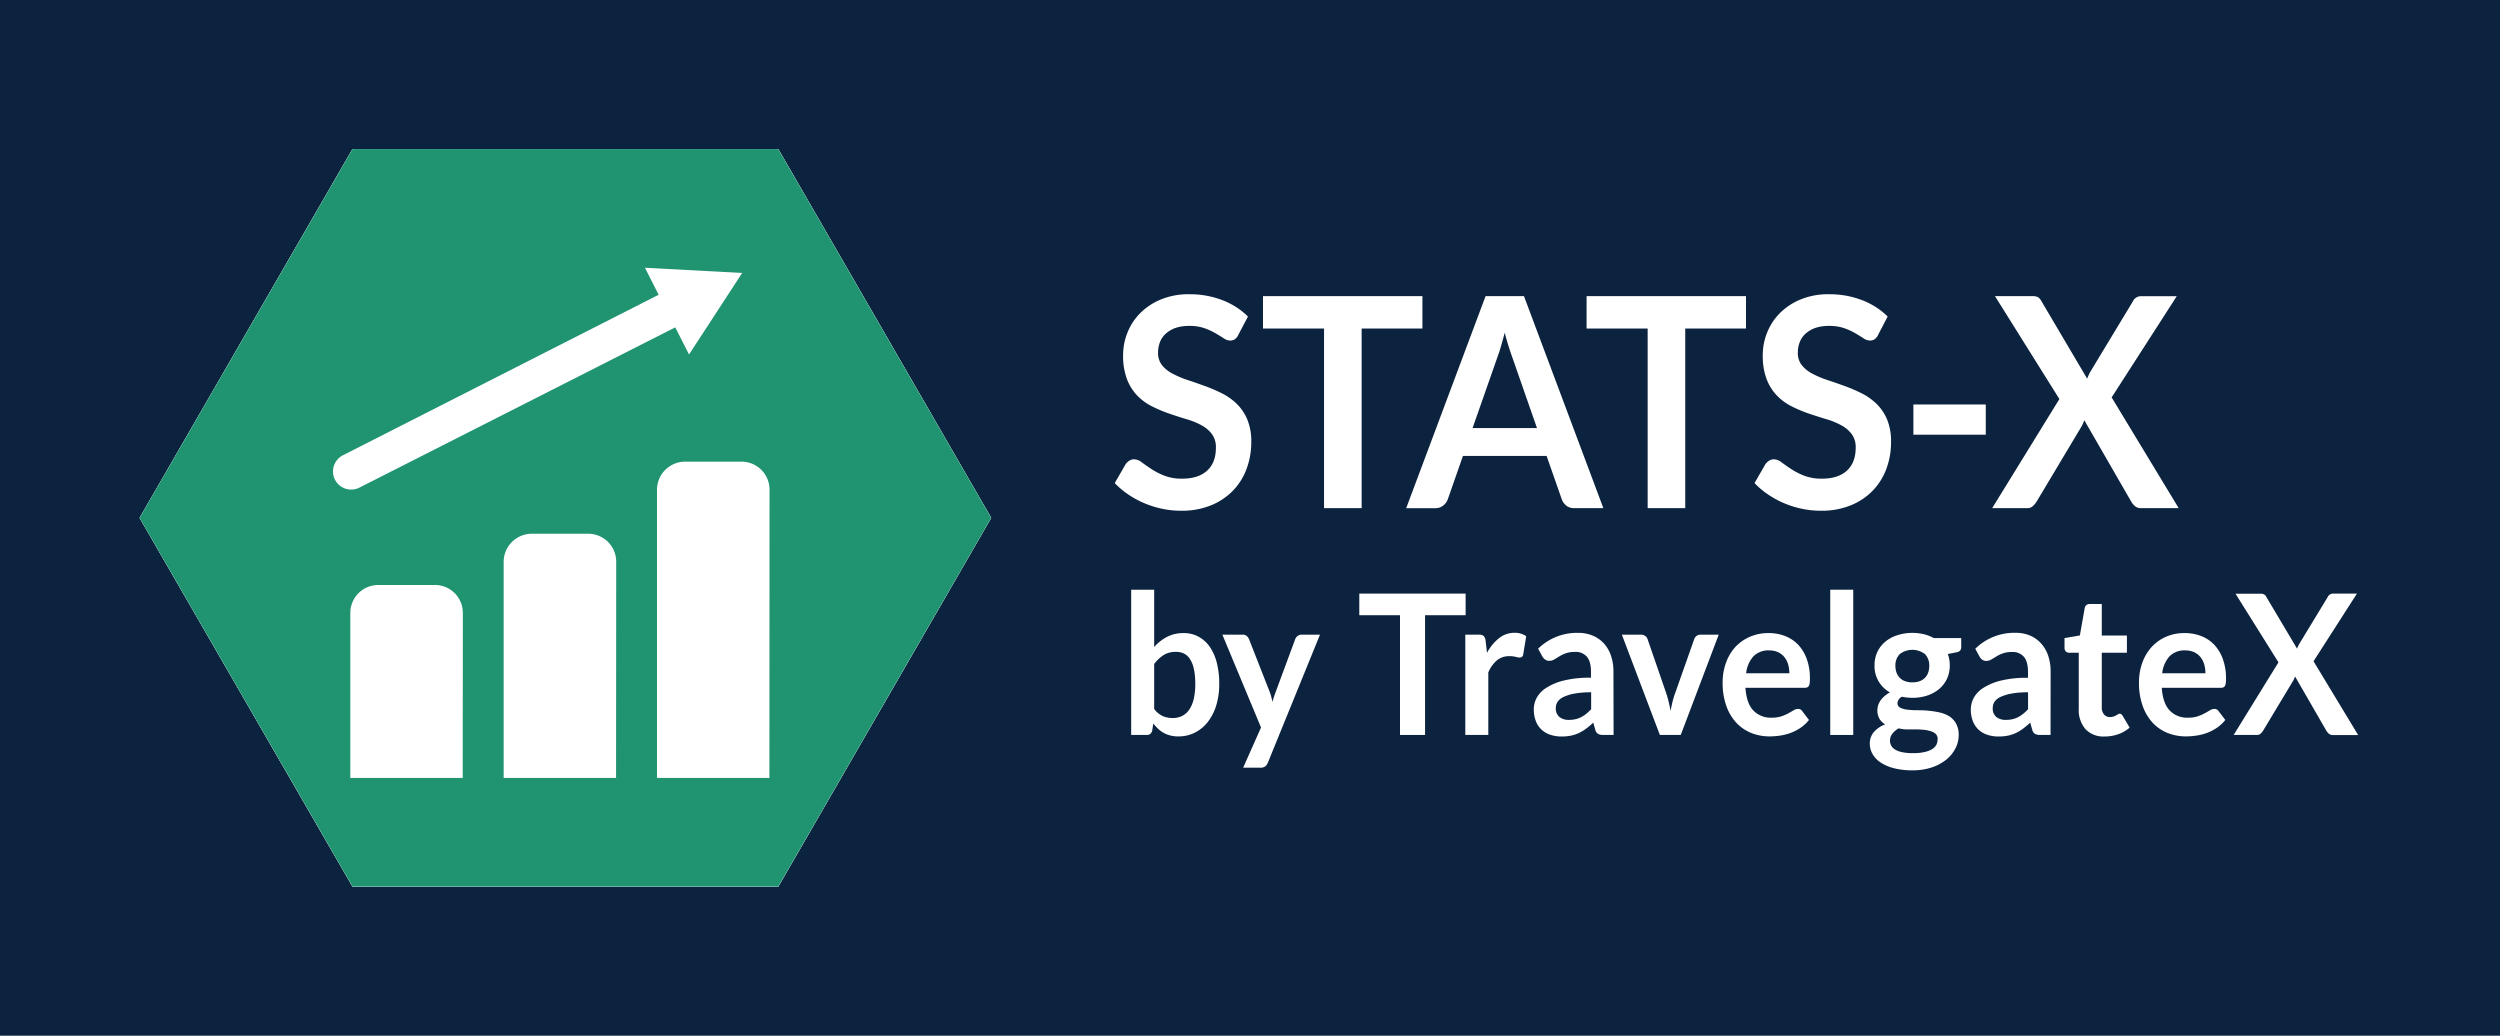 <svg id="Capa_1" data-name="Capa 1" xmlns="http://www.w3.org/2000/svg" viewBox="0 0 887 367.47"><defs><style>.cls-1{fill:#0c2340;}.cls-2{fill:#fff;}.cls-3{fill:#209471;}</style></defs><title>logos-RGB</title><rect class="cls-1" x="-25.17" y="-33.07" width="941" height="438"/><polygon class="cls-2" points="276.13 52.9 125.06 52.9 49.52 183.74 125.06 314.57 276.13 314.57 351.67 183.74 276.13 52.9"/><path class="cls-2" d="M439.38,118.75a3.78,3.78,0,0,1-1.26,1.61,3.09,3.09,0,0,1-1.71.47,4.18,4.18,0,0,1-2.23-.81c-.83-.53-1.8-1.13-2.93-1.79a23,23,0,0,0-3.94-1.8,16,16,0,0,0-5.33-.8,14.91,14.91,0,0,0-4.83.7,10.15,10.15,0,0,0-3.47,2,7.88,7.88,0,0,0-2.11,3,10.31,10.31,0,0,0-.69,3.83,6.88,6.88,0,0,0,1.41,4.42,11.76,11.76,0,0,0,3.75,3,33.12,33.12,0,0,0,5.3,2.24c2,.66,4,1.36,6.07,2.11a55.82,55.82,0,0,1,6.08,2.6,21.23,21.23,0,0,1,5.3,3.74,17.07,17.07,0,0,1,3.74,5.54,20.13,20.13,0,0,1,1.42,8,27,27,0,0,1-1.67,9.55,22.07,22.07,0,0,1-4.85,7.75,22.89,22.89,0,0,1-7.81,5.2,27.44,27.44,0,0,1-10.56,1.9,32.33,32.33,0,0,1-6.74-.7,34,34,0,0,1-6.37-2,31.68,31.68,0,0,1-5.7-3.12,28.27,28.27,0,0,1-4.74-4l3.87-6.71a5,5,0,0,1,1.31-1.23,3.08,3.08,0,0,1,1.71-.49,4.59,4.59,0,0,1,2.68,1.06c1,.72,2.09,1.51,3.4,2.37a25.08,25.08,0,0,0,4.61,2.37,17,17,0,0,0,6.37,1.07q5.7,0,8.82-2.84t3.12-8.14a7.83,7.83,0,0,0-1.41-4.84,11.52,11.52,0,0,0-3.74-3.15,27.22,27.22,0,0,0-5.31-2.15c-2-.59-4-1.24-6-1.93a48.52,48.52,0,0,1-6-2.5,19.57,19.57,0,0,1-5.31-3.79,17.4,17.4,0,0,1-3.74-5.86,23.29,23.29,0,0,1-1.41-8.66,21.39,21.39,0,0,1,1.56-8,20.64,20.64,0,0,1,4.56-6.92,22.32,22.32,0,0,1,7.36-4.83,25.58,25.58,0,0,1,10-1.82,32,32,0,0,1,11.7,2.08,26.37,26.37,0,0,1,9.12,5.82Z"/><path class="cls-2" d="M504.67,105.07v11.49H483.11v63.73H469.77V116.56H448.11V105.07Z"/><path class="cls-2" d="M568.87,180.29H558.56a4.39,4.39,0,0,1-2.85-.91,5.1,5.1,0,0,1-1.61-2.27l-5.36-15.34H519.05l-5.36,15.34a4.86,4.86,0,0,1-1.56,2.19,4.23,4.23,0,0,1-2.85,1H498.92l28.16-75.22h13.63Zm-46.4-28.41h22.85l-8.72-25c-.4-1.11-.84-2.42-1.32-3.92s-.95-3.15-1.41-4.92c-.46,1.77-.92,3.42-1.36,4.94s-.89,2.86-1.32,4Z"/><path class="cls-2" d="M619.48,105.07v11.49H597.92v63.73H584.59V116.56H562.92V105.07Z"/><path class="cls-2" d="M666.38,118.75a3.87,3.87,0,0,1-1.27,1.61,3.09,3.09,0,0,1-1.71.47,4.21,4.21,0,0,1-2.23-.81c-.82-.53-1.8-1.13-2.92-1.79a23.41,23.41,0,0,0-3.94-1.8,16.07,16.07,0,0,0-5.33-.8,15,15,0,0,0-4.84.7,10.25,10.25,0,0,0-3.47,2,7.75,7.75,0,0,0-2.1,3,10.12,10.12,0,0,0-.7,3.83,6.83,6.83,0,0,0,1.42,4.42,11.83,11.83,0,0,0,3.74,3,33.12,33.12,0,0,0,5.3,2.24c2,.66,4,1.36,6.08,2.11a55.67,55.67,0,0,1,6.07,2.6,21.23,21.23,0,0,1,5.3,3.74,16.94,16.94,0,0,1,3.75,5.54,20.13,20.13,0,0,1,1.41,8,27,27,0,0,1-1.66,9.55,22.24,22.24,0,0,1-4.86,7.75,22.8,22.8,0,0,1-7.81,5.2,27.44,27.44,0,0,1-10.56,1.9,32.4,32.4,0,0,1-6.74-.7,34.22,34.22,0,0,1-6.37-2,32,32,0,0,1-5.7-3.12,27.8,27.8,0,0,1-4.73-4l3.86-6.71a5,5,0,0,1,1.32-1.23,3.08,3.08,0,0,1,1.71-.49,4.57,4.57,0,0,1,2.67,1.06c1,.72,2.09,1.51,3.4,2.37a25.08,25.08,0,0,0,4.61,2.37,17.08,17.08,0,0,0,6.37,1.07q5.7,0,8.82-2.84t3.13-8.14a7.77,7.77,0,0,0-1.42-4.84,11.42,11.42,0,0,0-3.74-3.15,27.12,27.12,0,0,0-5.3-2.15c-2-.59-4-1.24-6.05-1.93a48.52,48.52,0,0,1-6-2.5,19.52,19.52,0,0,1-5.3-3.79,17.42,17.42,0,0,1-3.75-5.86,23.29,23.29,0,0,1-1.41-8.66,21.39,21.39,0,0,1,1.56-8,20.64,20.64,0,0,1,4.56-6.92,22.36,22.36,0,0,1,7.37-4.83,25.49,25.49,0,0,1,10-1.82,32,32,0,0,1,11.7,2.08,26.18,26.18,0,0,1,9.12,5.82Z"/><path class="cls-2" d="M678.87,143.51h25.68v10.72H678.87Z"/><path class="cls-2" d="M730.67,141.58l-22.85-36.51h13.29a4,4,0,0,1,2,.39,3.45,3.45,0,0,1,1.11,1.27l16.31,27.62c.17-.45.35-.89.55-1.32a11.28,11.28,0,0,1,.69-1.33L756.7,107a3.23,3.23,0,0,1,2.83-1.92h12.79L749.21,141,773,180.29H759.63a3.14,3.14,0,0,1-2.16-.73,6.6,6.6,0,0,1-1.36-1.67L739.5,149.08a10.14,10.14,0,0,1-.45,1.17c-.16.36-.33.7-.49,1l-15.92,26.63a8.25,8.25,0,0,1-1.33,1.64,2.75,2.75,0,0,1-2,.76H706.83Z"/><path class="cls-2" d="M401.34,260.76V209.23h8.16v20.32a16.13,16.13,0,0,1,4.57-3.59,12.57,12.57,0,0,1,5.94-1.34,10.79,10.79,0,0,1,5.08,1.2,11.47,11.47,0,0,1,4,3.48,17.1,17.1,0,0,1,2.58,5.66,29.55,29.55,0,0,1,.91,7.73,25.29,25.29,0,0,1-1,7.39,18.25,18.25,0,0,1-2.92,5.89,13.59,13.59,0,0,1-4.59,3.9,12.84,12.84,0,0,1-6,1.41,11.47,11.47,0,0,1-2.84-.33,9.68,9.68,0,0,1-4.31-2.36,16.59,16.59,0,0,1-1.73-1.89l-.37,2.39a2.21,2.21,0,0,1-.68,1.29,2.05,2.05,0,0,1-1.3.38Zm15.87-29.48a8,8,0,0,0-4.35,1.13,12.92,12.92,0,0,0-3.36,3.17v15.95a7.89,7.89,0,0,0,3,2.52,8.86,8.86,0,0,0,3.55.71,7.45,7.45,0,0,0,3.34-.73,6.59,6.59,0,0,0,2.53-2.22,11.22,11.22,0,0,0,1.6-3.76,22.8,22.8,0,0,0,.56-5.36,24.93,24.93,0,0,0-.48-5.29,10.43,10.43,0,0,0-1.37-3.52,5.46,5.46,0,0,0-2.16-2A6.46,6.46,0,0,0,417.21,231.28Z"/><path class="cls-2" d="M449.86,270.54a3.42,3.42,0,0,1-.94,1.37,2.81,2.81,0,0,1-1.77.47h-6.08l6.34-14.26L433.7,225.18h7.14a2.16,2.16,0,0,1,1.51.48,3.27,3.27,0,0,1,.8,1.11l7.24,18.45a15.92,15.92,0,0,1,.62,1.88c.18.64.33,1.29.47,1.94.17-.67.36-1.32.57-1.94s.44-1.27.68-1.91l6.81-18.42a2.52,2.52,0,0,1,.88-1.14,2.23,2.23,0,0,1,1.37-.45h6.54Z"/><path class="cls-2" d="M520,210.61v7.67H505.61v42.48h-8.89V218.28H482.28v-7.67Z"/><path class="cls-2" d="M519.89,260.76V225.18h4.79a2.49,2.49,0,0,1,1.75.48,2.89,2.89,0,0,1,.66,1.67l.5,4.3a16.61,16.61,0,0,1,4.26-5.2,8.65,8.65,0,0,1,5.49-1.91,6.83,6.83,0,0,1,4.16,1.21l-1.06,6.42a1.32,1.32,0,0,1-.43.88,1.35,1.35,0,0,1-.89.26,5.33,5.33,0,0,1-1.35-.24,8.83,8.83,0,0,0-2.28-.24,6.75,6.75,0,0,0-4.37,1.47,11.31,11.31,0,0,0-3.07,4.32v22.16Z"/><path class="cls-2" d="M572.5,260.76h-3.67a3.71,3.71,0,0,1-1.82-.37,2.32,2.32,0,0,1-1-1.47l-.72-2.53a28.64,28.64,0,0,1-2.53,2.13,15.88,15.88,0,0,1-2.56,1.55,13.24,13.24,0,0,1-2.81.93,16.06,16.06,0,0,1-3.31.31,12.27,12.27,0,0,1-4-.61,8.08,8.08,0,0,1-5.16-4.85,11.35,11.35,0,0,1-.73-4.21,8.68,8.68,0,0,1,1-4,9.68,9.68,0,0,1,3.36-3.55,20.75,20.75,0,0,1,6.24-2.63,38,38,0,0,1,9.69-1v-2.1q0-3.6-1.44-5.33a5.13,5.13,0,0,0-4.18-1.73,9.51,9.51,0,0,0-3.31.49,11.63,11.63,0,0,0-2.29,1.09c-.65.4-1.26.77-1.81,1.09a3.44,3.44,0,0,1-1.81.49,2.27,2.27,0,0,1-1.42-.45,3.42,3.42,0,0,1-1-1.11l-1.49-2.74a19.61,19.61,0,0,1,14.11-5.62,13.17,13.17,0,0,1,5.31,1,11.23,11.23,0,0,1,4,2.85,12.36,12.36,0,0,1,2.46,4.35,17.55,17.55,0,0,1,.84,5.55Zm-15.86-5.34a10.44,10.44,0,0,0,2.31-.24,8.51,8.51,0,0,0,2-.72,10.65,10.65,0,0,0,1.82-1.18,16.53,16.53,0,0,0,1.77-1.65v-6a32.07,32.07,0,0,0-6,.47,15.37,15.37,0,0,0-3.85,1.21,5.06,5.06,0,0,0-2.07,1.71,4,4,0,0,0-.61,2.13,3.84,3.84,0,0,0,1.28,3.25A5.29,5.29,0,0,0,556.64,255.42Z"/><path class="cls-2" d="M596.33,260.76h-7.41l-13.48-35.58h6.78a2.47,2.47,0,0,1,1.5.45,2.25,2.25,0,0,1,.84,1.14l6.55,19c.37,1.11.69,2.19.94,3.26s.48,2.12.68,3.19c.19-1.07.42-2.13.67-3.19a31.53,31.53,0,0,1,1-3.26l6.71-19a2.33,2.33,0,0,1,.82-1.14,2.29,2.29,0,0,1,1.42-.45h6.45Z"/><path class="cls-2" d="M627.53,224.62a15.76,15.76,0,0,1,5.9,1.08,12.77,12.77,0,0,1,4.64,3.14,14.42,14.42,0,0,1,3,5.06,19.89,19.89,0,0,1,1.09,6.85,14.1,14.1,0,0,1-.08,1.61,2.88,2.88,0,0,1-.3,1,1.27,1.27,0,0,1-.58.52,2.42,2.42,0,0,1-.92.15h-21c.25,3.66,1.18,6.34,2.81,8.05a8.53,8.53,0,0,0,6.48,2.56,10.85,10.85,0,0,0,3.42-.48,14.43,14.43,0,0,0,2.51-1.08c.72-.39,1.35-.75,1.89-1.07a3.09,3.09,0,0,1,1.57-.49,1.71,1.71,0,0,1,.86.21,1.93,1.93,0,0,1,.62.59l2.38,3.12a13.56,13.56,0,0,1-3,2.79,16.08,16.08,0,0,1-3.52,1.81,18.08,18.08,0,0,1-3.73.95,24.92,24.92,0,0,1-3.69.28,17.34,17.34,0,0,1-6.57-1.23,14.75,14.75,0,0,1-5.29-3.64,17.27,17.27,0,0,1-3.54-6,24.08,24.08,0,0,1-1.29-8.24,20.49,20.49,0,0,1,1.13-6.84,16.71,16.71,0,0,1,3.22-5.59A15.36,15.36,0,0,1,620.7,226,16.28,16.28,0,0,1,627.53,224.62Zm.16,6.14a7.33,7.33,0,0,0-5.58,2.12,10.6,10.6,0,0,0-2.58,6h15.33a11,11,0,0,0-.43-3.14,7.22,7.22,0,0,0-1.32-2.59,6.22,6.22,0,0,0-2.25-1.75A7.44,7.44,0,0,0,627.69,230.76Z"/><path class="cls-2" d="M657.53,209.23v51.53h-8.16V209.23Z"/><path class="cls-2" d="M678.49,224.55a17.25,17.25,0,0,1,4.09.47,13.58,13.58,0,0,1,3.51,1.37h9.75v3.19a1.81,1.81,0,0,1-.4,1.25,2.27,2.27,0,0,1-1.35.62l-3,.59a12.74,12.74,0,0,1,.51,1.91,12,12,0,0,1,.18,2.12,11.11,11.11,0,0,1-1,4.77,10.64,10.64,0,0,1-2.77,3.62,12.92,12.92,0,0,1-4.2,2.31,16.58,16.58,0,0,1-5.27.81,18.46,18.46,0,0,1-3.74-.38,2.78,2.78,0,0,0-1.58,2.27,1.68,1.68,0,0,0,.94,1.59,7.31,7.31,0,0,0,2.48.72,27.56,27.56,0,0,0,3.48.21c1.3,0,2.64,0,4,.17a29,29,0,0,1,4,.61,11.61,11.61,0,0,1,3.49,1.37A7.25,7.25,0,0,1,694,256.7a8.26,8.26,0,0,1,.94,4.16,10.21,10.21,0,0,1-1.11,4.59,12.39,12.39,0,0,1-3.2,4,16.82,16.82,0,0,1-5.14,2.8,21.25,21.25,0,0,1-6.94,1.06,25.5,25.5,0,0,1-6.71-.78,15.34,15.34,0,0,1-4.71-2.08,8.77,8.77,0,0,1-2.79-3,7.29,7.29,0,0,1-.93-3.54,6.24,6.24,0,0,1,1.45-4.2,10,10,0,0,1,4-2.7,5.78,5.78,0,0,1-2-1.94,5.84,5.84,0,0,1-.76-3.16,5.78,5.78,0,0,1,.26-1.65,7.17,7.17,0,0,1,.81-1.68A8.66,8.66,0,0,1,668.6,247a10.12,10.12,0,0,1,1.95-1.33,10.94,10.94,0,0,1-4-3.89,10.73,10.73,0,0,1-1.47-5.68,11,11,0,0,1,1-4.77,10.55,10.55,0,0,1,2.81-3.64,12.46,12.46,0,0,1,4.27-2.31A17.38,17.38,0,0,1,678.49,224.55Zm9,37.7a2.54,2.54,0,0,0-.59-1.73,3.93,3.93,0,0,0-1.62-1,11.83,11.83,0,0,0-2.4-.55,24.25,24.25,0,0,0-2.91-.17h-3.17a13.21,13.21,0,0,1-3.16-.38,7.58,7.58,0,0,0-2.23,1.89,4,4,0,0,0-.84,2.51,3.56,3.56,0,0,0,.45,1.75,3.91,3.91,0,0,0,1.42,1.41,8.25,8.25,0,0,0,2.53.91,18.57,18.57,0,0,0,3.8.33,18,18,0,0,0,3.93-.37,9.39,9.39,0,0,0,2.73-1,4.34,4.34,0,0,0,1.57-1.56A4.05,4.05,0,0,0,687.44,262.25Zm-9-20.15a7.31,7.31,0,0,0,2.64-.43,5.2,5.2,0,0,0,1.87-1.2,5,5,0,0,0,1.12-1.84,7.06,7.06,0,0,0,.38-2.35,5.74,5.74,0,0,0-1.5-4.18,7.34,7.34,0,0,0-9,0,5.7,5.7,0,0,0-1.51,4.18,7,7,0,0,0,.38,2.32,5,5,0,0,0,3,3.07A7.36,7.36,0,0,0,678.49,242.1Z"/><path class="cls-2" d="M727.53,260.76h-3.67a3.71,3.71,0,0,1-1.82-.37,2.32,2.32,0,0,1-1-1.47l-.72-2.53a28.64,28.64,0,0,1-2.53,2.13,15.88,15.88,0,0,1-2.56,1.55,13.24,13.24,0,0,1-2.81.93,16.12,16.12,0,0,1-3.31.31,12.27,12.27,0,0,1-4-.61,8.34,8.34,0,0,1-3.13-1.82,8.21,8.21,0,0,1-2-3,11.15,11.15,0,0,1-.73-4.21,8.68,8.68,0,0,1,1-4,9.73,9.73,0,0,1,3.35-3.55,20.93,20.93,0,0,1,6.25-2.63,37.94,37.94,0,0,1,9.68-1v-2.1c0-2.4-.47-4.18-1.43-5.33a5.15,5.15,0,0,0-4.18-1.73,9.51,9.51,0,0,0-3.31.49,12,12,0,0,0-2.3,1.09c-.65.4-1.25.77-1.8,1.09a3.44,3.44,0,0,1-1.81.49,2.3,2.3,0,0,1-1.43-.45,3.51,3.51,0,0,1-.95-1.11l-1.49-2.74A19.61,19.61,0,0,1,715,224.52a13.17,13.17,0,0,1,5.31,1,11.19,11.19,0,0,1,3.94,2.85,12.23,12.23,0,0,1,2.47,4.35,17.55,17.55,0,0,1,.84,5.55Zm-15.86-5.34a10.5,10.5,0,0,0,2.31-.24,8.68,8.68,0,0,0,2-.72,10.65,10.65,0,0,0,1.82-1.18,15.58,15.58,0,0,0,1.76-1.65v-6a32,32,0,0,0-6,.47,15.37,15.37,0,0,0-3.85,1.21,5.06,5.06,0,0,0-2.07,1.71,4,4,0,0,0-.61,2.13,3.86,3.86,0,0,0,1.27,3.25A5.34,5.34,0,0,0,711.67,255.42Z"/><path class="cls-2" d="M746.7,261.31a8.69,8.69,0,0,1-6.78-2.62,10.36,10.36,0,0,1-2.38-7.23V231.59h-3.43a1.59,1.59,0,0,1-1.14-.45,1.76,1.76,0,0,1-.48-1.35v-3.4l5.45-.94,1.72-9.71a1.72,1.72,0,0,1,.61-1.07,1.9,1.9,0,0,1,1.21-.38h4.23v11.2h8.92v6.1h-8.92v19.28a3.91,3.91,0,0,0,.79,2.61,2.63,2.63,0,0,0,2.11.93,3.64,3.64,0,0,0,1.28-.19,6.88,6.88,0,0,0,.89-.4c.25-.14.48-.27.68-.4a1.11,1.11,0,0,1,.59-.19,1,1,0,0,1,.6.19,3.12,3.12,0,0,1,.49.58l2.45,4.16a12.38,12.38,0,0,1-4.1,2.36A14.63,14.63,0,0,1,746.7,261.31Z"/><path class="cls-2" d="M775.15,224.62a15.72,15.72,0,0,1,5.9,1.08,12.69,12.69,0,0,1,4.64,3.14,14.28,14.28,0,0,1,3,5.06,19.89,19.89,0,0,1,1.1,6.85,11.9,11.9,0,0,1-.09,1.61,2.7,2.7,0,0,1-.29,1,1.32,1.32,0,0,1-.58.52,2.48,2.48,0,0,1-.93.15H767q.36,5.49,2.81,8.05a8.53,8.53,0,0,0,6.48,2.56,10.85,10.85,0,0,0,3.42-.48,15.13,15.13,0,0,0,2.51-1.08c.71-.39,1.34-.75,1.88-1.07a3.09,3.09,0,0,1,1.57-.49,1.69,1.69,0,0,1,.86.21,2.07,2.07,0,0,1,.63.59l2.38,3.12a14,14,0,0,1-3,2.79,16.54,16.54,0,0,1-3.52,1.81,18.17,18.17,0,0,1-3.74.95,24.68,24.68,0,0,1-3.68.28,17.39,17.39,0,0,1-6.58-1.23,14.75,14.75,0,0,1-5.29-3.64,17.25,17.25,0,0,1-3.53-6,24.08,24.08,0,0,1-1.29-8.24,20.49,20.49,0,0,1,1.12-6.84,16.71,16.71,0,0,1,3.22-5.59,15.3,15.3,0,0,1,5.13-3.76A16.23,16.23,0,0,1,775.15,224.62Zm.17,6.14a7.37,7.37,0,0,0-5.59,2.12,10.73,10.73,0,0,0-2.58,6h15.34a11.4,11.4,0,0,0-.43-3.14,7.55,7.55,0,0,0-1.32-2.59,6.39,6.39,0,0,0-2.25-1.75A7.44,7.44,0,0,0,775.32,230.76Z"/><path class="cls-2" d="M808.4,235l-15.24-24.35H802a2.65,2.65,0,0,1,1.34.26,2.43,2.43,0,0,1,.74.85L815,230.14c.11-.3.24-.6.37-.89a8.29,8.29,0,0,1,.46-.88l10-16.47a2.14,2.14,0,0,1,1.88-1.29h8.53l-15.4,24,15.83,26.18H827.7a2,2,0,0,1-1.44-.49,4.43,4.43,0,0,1-.91-1.11L814.28,240a7.05,7.05,0,0,1-.3.78c-.11.24-.22.47-.33.68L803,259.16a5.44,5.44,0,0,1-.89,1.1,1.85,1.85,0,0,1-1.32.5H792.5Z"/><polygon class="cls-2" points="276.14 52.9 125.06 52.9 49.53 183.74 125.06 314.57 276.14 314.57 351.68 183.74 276.14 52.9"/><path class="cls-3" d="M276.14,52.9H125.06L49.51,183.74l75.55,130.82H276.14l75.54-130.82ZM118.85,170.2a6.33,6.33,0,0,1-.7-2.94,6.46,6.46,0,0,1,3.53-5.74l112-56.94L228.83,95l34.49,1.85-18.85,28.92-4.89-9.63L127.53,173A6.47,6.47,0,0,1,118.85,170.2ZM164.17,276H124.29V217.47a9.93,9.93,0,0,1,10-9.92h20a9.91,9.91,0,0,1,9.93,9.92Zm54.41,0H178.7V199.3a10,10,0,0,1,10-9.93h20a9.94,9.94,0,0,1,9.93,9.93Zm54.4,0H233.1V173.79a10,10,0,0,1,10-10h20a9.94,9.94,0,0,1,9.93,10Z"/></svg>